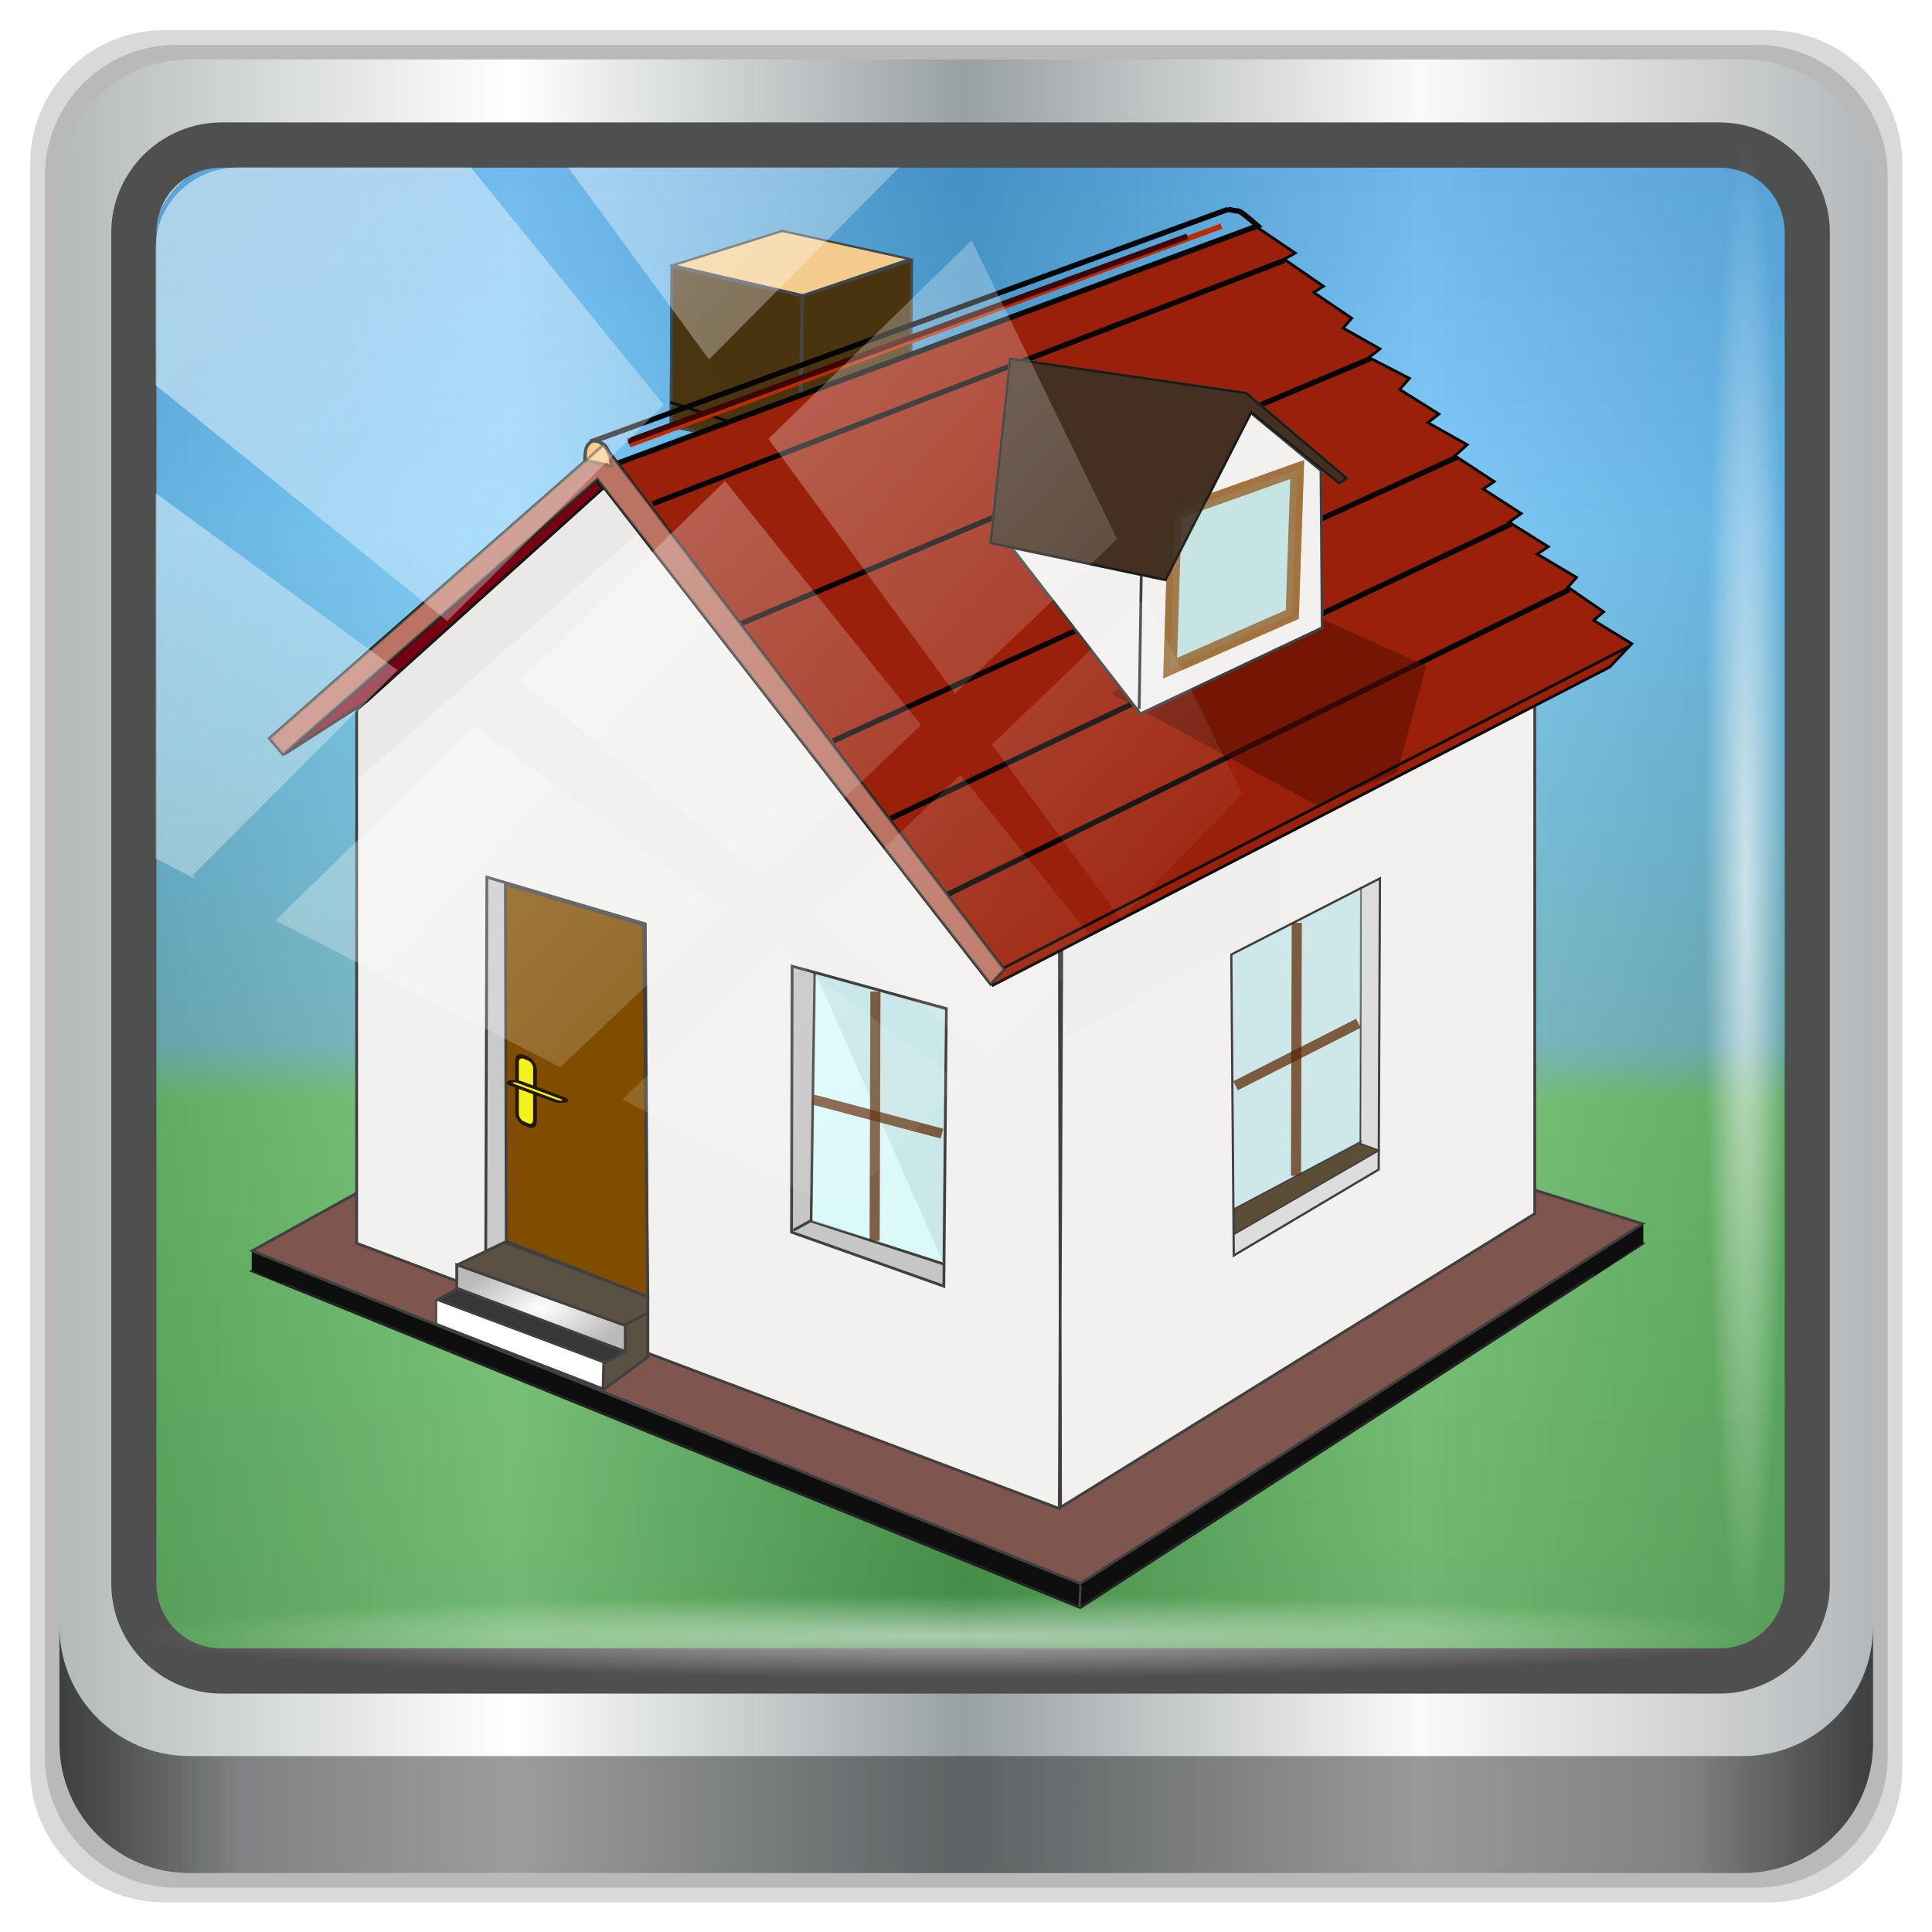 <?xml version="1.0" encoding="UTF-8" standalone="no"?>
<svg
   xmlns:dc="http://purl.org/dc/elements/1.1/"
   xmlns:cc="http://creativecommons.org/ns#"
   xmlns:rdf="http://www.w3.org/1999/02/22-rdf-syntax-ns#"
   xmlns:svg="http://www.w3.org/2000/svg"
   xmlns="http://www.w3.org/2000/svg"
   xmlns:xlink="http://www.w3.org/1999/xlink"
   xmlns:sodipodi="http://sodipodi.sourceforge.net/DTD/sodipodi-0.dtd"
   xmlns:inkscape="http://www.inkscape.org/namespaces/inkscape"
   sodipodi:docname="emblem-3D.svg"
   inkscape:version="1.0beta2 (2b71d25d45, 2019-12-03)"
   id="svg1072"
   version="1.1"
   viewBox="0 0 32 32"
   height="32"
   width="32">
  <defs
     id="defs1066">
    <linearGradient
       id="linearGradient1089"
       inkscape:collect="always">
      <stop
         id="stop1085"
         offset="0"
         style="stop-color:#007d00;stop-opacity:1" />
      <stop
         style="stop-color:#009100;stop-opacity:0.904"
         offset="0.368"
         id="stop1093" />
      <stop
         id="stop1095"
         offset="0.408"
         style="stop-color:#007e91;stop-opacity:0.871" />
      <stop
         style="stop-color:#009cf7;stop-opacity:0.87"
         offset="0.74"
         id="stop1097" />
      <stop
         id="stop1087"
         offset="1"
         style="stop-color:#0083de;stop-opacity:1" />
    </linearGradient>
    <linearGradient
       inkscape:collect="always"
       xlink:href="#linearGradient6139-0"
       id="linearGradient4071"
       gradientUnits="userSpaceOnUse"
       gradientTransform="matrix(1.107,0,0,1.107,-4.994,-3.621)"
       x1="6"
       y1="47"
       x2="90"
       y2="47" />
    <linearGradient
       id="linearGradient6139-0">
      <stop
         id="stop6141-2"
         offset="0"
         style="stop-color:#b4b9ba;stop-opacity:1" />
      <stop
         style="stop-color:#ffffff;stop-opacity:1;"
         offset="0.25"
         id="stop6151-0" />
      <stop
         style="stop-color:#98a0a2;stop-opacity:1"
         offset="0.5"
         id="stop6147-1" />
      <stop
         id="stop6149-4"
         offset="0.75"
         style="stop-color:#fbf9f9;stop-opacity:1;" />
      <stop
         id="stop6143-4"
         offset="1"
         style="stop-color:#b4b8ba;stop-opacity:1" />
    </linearGradient>
    <linearGradient
       gradientTransform="translate(0.149,0.415)"
       inkscape:collect="always"
       xlink:href="#linearGradient3832-0-6-1-1"
       id="linearGradient4129"
       x1="1.5"
       y1="88.172"
       x2="94.5"
       y2="88.172"
       gradientUnits="userSpaceOnUse" />
    <linearGradient
       id="linearGradient3832-0-6-1-1">
      <stop
         style="stop-color:#000000;stop-opacity:1;"
         offset="0"
         id="stop3834-6-3-7-1" />
      <stop
         id="stop3872-2-4"
         offset="0.1"
         style="stop-color:#000000;stop-opacity:0.588;" />
      <stop
         style="stop-color:#000000;stop-opacity:0.588;"
         offset="0.9"
         id="stop3844-6-2-7-6" />
      <stop
         style="stop-color:#000000;stop-opacity:1;"
         offset="1"
         id="stop3836-5-0-2-9" />
    </linearGradient>
    <radialGradient
       inkscape:collect="always"
       xlink:href="#linearGradient3737"
       id="radialGradient7462"
       gradientUnits="userSpaceOnUse"
       gradientTransform="matrix(0.975,0,0,0.049,34.048,80.582)"
       cx="13.948"
       cy="44.893"
       fx="13.948"
       fy="44.893"
       r="43.199" />
    <linearGradient
       id="linearGradient3737">
      <stop
         offset="0"
         style="stop-color:#ffffff;stop-opacity:1"
         id="stop3739" />
      <stop
         offset="1"
         style="stop-color:#ffffff;stop-opacity:0"
         id="stop3741" />
    </linearGradient>
    <radialGradient
       inkscape:collect="always"
       xlink:href="#linearGradient3737"
       id="radialGradient7464"
       gradientUnits="userSpaceOnUse"
       gradientTransform="matrix(0.888,0,0,0.049,31.96,-90.317)"
       cx="13.948"
       cy="44.893"
       fx="13.948"
       fy="44.893"
       r="43.199" />
    <linearGradient
       inkscape:collect="always"
       xlink:href="#linearGradient3737"
       id="linearGradient4767"
       gradientUnits="userSpaceOnUse"
       x1="2.771"
       y1="-28.642"
       x2="50.528"
       y2="14.514" />
    <clipPath
       id="clipPath4156-4-1"
       clipPathUnits="userSpaceOnUse">
      <path
         inkscape:connector-curvature="0"
         id="path4158-0-8"
         d="m 27.046,-55.695 -14.214,13.321 h 0.061 l 15.653,21.771 10.231,-10.546 C 38.562,-32.302 27.468,-54.819 27.046,-55.695 Z M 9.647,-39.383 -5.241,-25.321 15.988,-7.806 26.372,-18.383 Z m 31.491,12.951 -9.741,9.714 8.945,12.458 7.781,-7.555 z m -49.84,4.379 -13.754,12.982 26.283,13.846 0.061,-0.062 -0.123,-0.062 L 13.599,-5.401 -8.702,-22.053 Z m 38.015,7.401 -9.803,9.775 11.579,9.559 7.628,-7.401 -8.669,-11.009 z m 20.187,5.674 -7.383,7.216 6.188,8.542 5.82,-6.137 z m -32.195,6.322 -9.557,9.498 13.662,7.185 7.934,-7.678 z m 23.312,2.374 -7.107,6.938 8.363,6.907 5.361,-5.674 -0.061,-0.092 -0.092,0.123 -6.464,-8.203 z m -8.73,8.542 -7.505,7.339 10.354,5.458 c 1.397,-1.321 5.675,-6.123 5.851,-6.322 z"
         style="opacity:0.6;fill:#ffffff;fill-opacity:1;stroke:none" />
    </clipPath>
    <filter
       id="filter9575"
       inkscape:collect="always"
       style="color-interpolation-filters:sRGB">
      <feGaussianBlur
         id="feGaussianBlur9577"
         stdDeviation="0.994"
         inkscape:collect="always" />
    </filter>
    <linearGradient
       gradientUnits="userSpaceOnUse"
       y2="76.381"
       x2="65.446"
       y1="76.381"
       x1="7.899"
       id="linearGradient9429"
       xlink:href="#linearGradient2686"
       inkscape:collect="always" />
    <linearGradient
       id="linearGradient2686"
       spreadMethod="pad"
       gradientTransform="matrix(7.886,2.909,-3.256,6.957,210.034,194.672)"
       gradientUnits="userSpaceOnUse"
       y2="0"
       x2="1"
       y1="0"
       x1="0">
      <stop
         id="stop2688"
         offset="0"
         style="stop-color:#780013;stop-opacity:1;" />
      <stop
         style="stop-color:#b5340c;stop-opacity:1;"
         offset="0.5"
         id="stop9443" />
      <stop
         id="stop2690"
         offset="1"
         style="stop-opacity:1;stop-color:#9b301e" />
    </linearGradient>
    <filter
       height="1.362"
       y="-0.181"
       width="1.281"
       x="-0.141"
       id="filter7450"
       inkscape:collect="always"
       style="color-interpolation-filters:sRGB">
      <feGaussianBlur
         id="feGaussianBlur7452"
         stdDeviation="2.841"
         inkscape:collect="always" />
    </filter>
    <linearGradient
       gradientUnits="userSpaceOnUse"
       y2="68.135"
       x2="190.975"
       y1="67.695"
       x1="165.805"
       id="linearGradient9458"
       xlink:href="#linearGradient9718"
       inkscape:collect="always" />
    <linearGradient
       id="linearGradient9718"
       spreadMethod="pad"
       gradientTransform="matrix(3.404,5.105,5.105,-3.405,229.112,97.19)"
       gradientUnits="userSpaceOnUse"
       y2="0"
       x2="1"
       y1="0"
       x1="0">
      <stop
         id="stop9720"
         offset="0"
         style="stop-color:#018c95;stop-opacity:1;" />
      <stop
         style="stop-color:#fcfdff;stop-opacity:1;"
         offset="0.5"
         id="stop9460" />
      <stop
         id="stop9722"
         offset="1"
         style="stop-color:#8fc0f0;stop-opacity:0.673" />
    </linearGradient>
    <radialGradient
       r="15.357"
       fy="200.243"
       fx="54.199"
       cy="200.243"
       cx="54.199"
       gradientTransform="matrix(1,0,0,0.523,0,95.446)"
       gradientUnits="userSpaceOnUse"
       id="radialGradient7442"
       xlink:href="#radialGradient9286"
       inkscape:collect="always" />
    <radialGradient
       id="radialGradient9286"
       spreadMethod="pad"
       gradientTransform="matrix(-75.528,2.449,0,118.74,271.002,122.867)"
       gradientUnits="userSpaceOnUse"
       r="1"
       cy="0"
       cx="0"
       fy="0"
       fx="0">
      <stop
         id="stop9288"
         offset="0"
         style="stop-opacity:1;stop-color:#ffffff" />
      <stop
         id="stop9290"
         offset="1"
         style="stop-opacity:1;stop-color:#bcb9b9" />
    </radialGradient>
    <linearGradient
       gradientUnits="userSpaceOnUse"
       y2="93.781"
       x2="137.47"
       y1="93.781"
       x1="5.256"
       id="linearGradient9437"
       xlink:href="#linearGradient2686"
       inkscape:collect="always" />
    <linearGradient
       gradientUnits="userSpaceOnUse"
       y2="48.816"
       x2="64.52"
       y1="49.128"
       x1="61.7"
       id="linearGradient9298"
       xlink:href="#linearGradient928"
       inkscape:collect="always" />
    <linearGradient
       id="linearGradient928"
       spreadMethod="pad"
       gradientTransform="matrix(11.888,-46.036,45.339,13.347,109.565,270.664)"
       gradientUnits="userSpaceOnUse"
       y2="0"
       x2="1"
       y1="0"
       x1="0">
      <stop
         id="stop930"
         offset="0"
         style="stop-opacity:1;stop-color:#fab557" />
      <stop
         id="stop932"
         offset="1"
         style="stop-opacity:1;stop-color:#9b301e" />
    </linearGradient>
    <filter
       id="filter9378"
       inkscape:collect="always"
       style="color-interpolation-filters:sRGB">
      <feGaussianBlur
         id="feGaussianBlur9380"
         stdDeviation="0.799"
         inkscape:collect="always" />
    </filter>
    <linearGradient
       gradientUnits="userSpaceOnUse"
       y2="49.84"
       x2="198.897"
       y1="49.84"
       x1="134.55"
       id="linearGradient9396"
       xlink:href="#linearGradient2734"
       inkscape:collect="always" />
    <linearGradient
       id="linearGradient2734"
       spreadMethod="pad"
       gradientTransform="matrix(1.919,3.615,3.693,-1.908,64.686,234.832)"
       gradientUnits="userSpaceOnUse"
       y2="0"
       x2="1"
       y1="0"
       x1="0">
      <stop
         id="stop2736"
         offset="0"
         style="stop-opacity:1;stop-color:#9c311e" />
      <stop
         id="stop2738"
         offset="1"
         style="stop-opacity:1;stop-color:#f8daaa" />
    </linearGradient>
    <linearGradient
       y2="76.601"
       x2="20.293"
       y1="92.019"
       x1="93.359"
       gradientUnits="userSpaceOnUse"
       id="linearGradient9441"
       xlink:href="#linearGradient2382"
       inkscape:collect="always" />
    <linearGradient
       id="linearGradient2382"
       spreadMethod="pad"
       gradientTransform="matrix(-1.773,5.911,-5.916,-1.772,110.827,195.31)"
       gradientUnits="userSpaceOnUse"
       y2="0"
       x2="1"
       y1="0"
       x1="0">
      <stop
         id="stop2384"
         offset="0"
         style="stop-opacity:1;stop-color:#9c311e" />
      <stop
         id="stop2386"
         offset="1"
         style="stop-opacity:1;stop-color:#f8daaa" />
    </linearGradient>
    <linearGradient
       y2="206.663"
       x2="65.196"
       y1="206.663"
       x1="35.571"
       gradientUnits="userSpaceOnUse"
       id="linearGradient7440"
       xlink:href="#radialGradient9306"
       inkscape:collect="always" />
    <radialGradient
       id="radialGradient9306"
       spreadMethod="pad"
       gradientTransform="matrix(-27.009,0.876,0,42.462,221.096,132.117)"
       gradientUnits="userSpaceOnUse"
       r="1"
       cy="0"
       cx="0"
       fy="0"
       fx="0">
      <stop
         id="stop9308"
         offset="0"
         style="stop-opacity:1;stop-color:#ffffff" />
      <stop
         id="stop9310"
         offset="1"
         style="stop-opacity:1;stop-color:#bcb9b9" />
    </radialGradient>
    <filter
       id="filter11087"
       inkscape:collect="always"
       style="color-interpolation-filters:sRGB">
      <feGaussianBlur
         id="feGaussianBlur11089"
         stdDeviation="0.367"
         inkscape:collect="always" />
    </filter>
    <linearGradient
       y2="122.304"
       x2="232.15"
       y1="122.304"
       x1="147.572"
       gradientUnits="userSpaceOnUse"
       id="linearGradient6791"
       xlink:href="#linearGradient11514"
       inkscape:collect="always" />
    <linearGradient
       id="linearGradient11514"
       inkscape:collect="always">
      <stop
         id="stop11516"
         offset="0"
         style="stop-color:#000000;stop-opacity:1;" />
      <stop
         id="stop11518"
         offset="1"
         style="stop-color:#000000;stop-opacity:0;" />
    </linearGradient>
    <filter
       id="filter11522"
       inkscape:collect="always"
       style="color-interpolation-filters:sRGB">
      <feGaussianBlur
         id="feGaussianBlur11524"
         stdDeviation="0.393"
         inkscape:collect="always" />
    </filter>
    <filter
       id="filter8667"
       inkscape:collect="always"
       style="color-interpolation-filters:sRGB">
      <feGaussianBlur
         id="feGaussianBlur8669"
         stdDeviation="0.945"
         inkscape:collect="always" />
    </filter>
    <filter
       height="1.046"
       y="-0.023"
       width="15.408"
       x="-7.204"
       id="filter8740"
       inkscape:collect="always"
       style="color-interpolation-filters:sRGB">
      <feGaussianBlur
         id="feGaussianBlur8742"
         stdDeviation="0.425"
         inkscape:collect="always" />
    </filter>
    <filter
       height="1.334"
       y="-0.167"
       width="1.088"
       x="-0.044"
       id="filter8744"
       inkscape:collect="always"
       style="color-interpolation-filters:sRGB">
      <feGaussianBlur
         id="feGaussianBlur8746"
         stdDeviation="0.425"
         inkscape:collect="always" />
    </filter>
    <filter
       height="1.045"
       y="-0.023"
       width="15.408"
       x="-7.204"
       id="filter8752"
       inkscape:collect="always"
       style="color-interpolation-filters:sRGB">
      <feGaussianBlur
         id="feGaussianBlur8754"
         stdDeviation="0.425"
         inkscape:collect="always" />
    </filter>
    <filter
       id="filter8748"
       inkscape:collect="always"
       style="color-interpolation-filters:sRGB">
      <feGaussianBlur
         id="feGaussianBlur8750"
         stdDeviation="0.425"
         inkscape:collect="always" />
    </filter>
    <linearGradient
       gradientTransform="matrix(1.019,0,0,1,-0.119,0)"
       gradientUnits="userSpaceOnUse"
       y2="6.813"
       x2="49.36"
       y1="83.598"
       x1="49.279"
       id="linearGradient1091"
       xlink:href="#linearGradient1089"
       inkscape:collect="always" />
  </defs>
  <sodipodi:namedview
     inkscape:document-rotation="0"
     inkscape:window-maximized="1"
     inkscape:window-y="28"
     inkscape:window-x="1"
     inkscape:window-height="1016"
     inkscape:window-width="1919"
     inkscape:lockguides="false"
     units="px"
     inkscape:showpageshadow="false"
     showgrid="false"
     inkscape:current-layer="g2574"
     inkscape:document-units="px"
     inkscape:cy="44.557005"
     inkscape:cx="47.345753"
     inkscape:zoom="6.2772414"
     inkscape:pageshadow="2"
     inkscape:pageopacity="0.0"
     borderopacity="1.0"
     bordercolor="#666666"
     pagecolor="#ffffff"
     id="base" />
  <g
     transform="translate(0,-1026.52)"
     id="layer1"
     inkscape:groupmode="layer"
     inkscape:label="Livello 1">
    <g
       id="g2574"
       style="display:inline"
       transform="translate(-0.149,1026.105)">
      <g
         transform="matrix(0.323,0,0,0.323,0.601,0.781)"
         id="g7845">
        <path
           inkscape:connector-curvature="0"
           id="path3288"
           d="M 89.292,0.415 H 7.006 c -3.799,0 -6.857,3.058 -6.857,6.857 V 89.558 c 0,3.799 3.058,6.857 6.857,6.857 H 89.292 c 3.799,0 6.857,-3.058 6.857,-6.857 V 7.272 c 0,-3.799 -3.058,-6.857 -6.857,-6.857 z"
           style="display:inline;opacity:0.15;fill:#000000;fill-opacity:1;fill-rule:nonzero;stroke:none" />
        <path
           style="display:inline;opacity:0.15;fill:#000000;fill-opacity:1;fill-rule:nonzero;stroke:none"
           d="M 88.649,1.165 H 7.649 c -3.739,0 -6.75,3.01 -6.75,6.75 V 88.915 c 0,3.74 3.011,6.75 6.75,6.75 H 88.649 c 3.74,0 6.75,-3.01 6.75,-6.75 V 7.915 c 0,-3.739 -3.01,-6.75 -6.75,-6.75 z"
           id="path4085"
           inkscape:connector-curvature="0" />
        <path
           inkscape:connector-curvature="0"
           id="rect4251-1"
           d="M 88.006,1.915 H 8.292 c -3.68,0 -6.643,2.963 -6.643,6.643 V 88.272 c 0,3.68 2.963,6.643 6.643,6.643 H 88.006 c 3.68,0 6.643,-2.963 6.643,-6.643 V 8.558 c 0,-3.68 -2.963,-6.643 -6.643,-6.643 z"
           style="display:inline;fill:url(#linearGradient4071);fill-opacity:1;fill-rule:nonzero;stroke:none" />
        <path
           sodipodi:nodetypes="sscccsccscccsss"
           inkscape:connector-curvature="0"
           id="path3400-6"
           d="m 11.487,6.802 c -2.911,0 -5.221,2.315 -5.221,5.23 v 21.674 7.323 40.373 c 1.118,1.704 3.025,2.844 5.221,2.844 h 4.177 66.832 4.177 c 2.196,0 4.103,-1.14 5.221,-2.844 V 41.029 33.706 12.033 c 0,-2.916 -2.311,-5.23 -5.221,-5.23 z"
           style="display:inline;opacity:0.558;fill:url(#linearGradient1091);fill-opacity:1;fill-rule:nonzero;stroke:none;stroke-width:0.101;stroke-miterlimit:4;stroke-dasharray:none" />
        <path
           style="color:#000000;font-style:normal;font-variant:normal;font-weight:normal;font-stretch:normal;font-size:medium;line-height:normal;font-family:Sans;-inkscape-font-specification:Sans;text-indent:0;text-align:start;text-decoration:none;text-decoration-line:none;letter-spacing:normal;word-spacing:normal;text-transform:none;writing-mode:lr-tb;direction:ltr;baseline-shift:baseline;text-anchor:start;display:inline;overflow:visible;visibility:visible;fill:#4f4f4f;fill-opacity:0.994;stroke:none;stroke-width:2.376;marker:none;enable-background:accumulate"
           d="m 9.974,5.144 c -3.117,0 -5.668,2.54 -5.668,5.646 v 69.278 c 0,3.106 2.551,5.646 5.668,5.646 H 86.766 c 3.117,0 5.668,-2.54 5.668,-5.646 V 10.79 c 0,-3.106 -2.551,-5.646 -5.668,-5.646 z m 0,2.319 H 86.766 c 1.888,0 3.352,1.48 3.352,3.327 v 69.278 c 0,1.846 -1.464,3.327 -3.352,3.327 H 9.974 c -1.888,0 -3.352,-1.48 -3.352,-3.327 V 10.79 c 0,-1.846 1.464,-3.327 3.352,-3.327 z"
           id="path4989"
           inkscape:connector-curvature="0" />
        <path
           id="path4118"
           d="m 1.649,82.259 v 6 c 0,3.68 2.976,6.656 6.656,6.656 H 87.993 c 3.68,0 6.656,-2.976 6.656,-6.656 v -6 c 0,3.68 -2.976,6.656 -6.656,6.656 H 8.305 c -3.68,0 -6.656,-2.976 -6.656,-6.656 z"
           style="display:inline;opacity:0.658;fill:url(#linearGradient4129);fill-opacity:1;fill-rule:nonzero;stroke:none"
           inkscape:connector-curvature="0" />
        <rect
           ry="4.25"
           rx="0"
           y="80.665"
           x="5.524"
           height="4.25"
           width="84.25"
           id="rect4131"
           style="opacity:0.55;fill:url(#radialGradient7462);fill-opacity:1;stroke:none" />
        <g
           transform="matrix(0.286,0,0,0.286,10.842,8.678)"
           style="display:inline"
           id="g3527">
          <g
             id="g8761"
             style="display:inline;fill:#0f0e0e;fill-opacity:1">
            <path
               sodipodi:nodetypes="ccccc"
               inkscape:connector-curvature="0"
               id="path8451"
               d="M 2.423,193.574 150.876,253.924 251.684,188.669 98.119,140.076 Z"
               style="fill:#0f0e0e;fill-opacity:1;stroke:#222222;stroke-width:0.5;stroke-linecap:butt;stroke-linejoin:miter;stroke-miterlimit:4;stroke-dasharray:none;stroke-opacity:1" />
            <path
               sodipodi:nodetypes="ccccc"
               inkscape:connector-curvature="0"
               id="path8671"
               d="m 251.84,184.825 -1e-5,3.582 -8.566,5.918 -2.648,-2.025 z"
               style="fill:#0f0e0e;fill-opacity:1;stroke:none" />
            <path
               sodipodi:nodetypes="ccccc"
               inkscape:connector-curvature="0"
               id="path8673"
               d="m 2.336,189.964 -10e-8,3.426 5.451,2.492 0.311,-3.582 z"
               style="fill:#0f0e0e;fill-opacity:1;stroke:none" />
          </g>
          <path
             sodipodi:nodetypes="ccccc"
             inkscape:connector-curvature="0"
             id="path8449"
             d="M 2.423,189.962 150.876,249.613 251.684,185.114 98.119,137.085 Z"
             style="display:inline;fill:#7f564d;fill-opacity:1;stroke:#404040;stroke-width:0.497;stroke-linecap:butt;stroke-linejoin:miter;stroke-miterlimit:4;stroke-dasharray:none;stroke-opacity:1;filter:url(#filter9575)" />
          <g
             transform="translate(24.004,-67.211)"
             id="g8474"
             style="display:inline;opacity:0.929;fill:#472b00;fill-opacity:1;stroke:#404040;stroke-width:0.5;stroke-miterlimit:4;stroke-dasharray:none;stroke-opacity:1">
            <path
               style="fill:#472b00;fill-opacity:1;stroke:#404040;stroke-width:0.5;stroke-linecap:butt;stroke-linejoin:miter;stroke-miterlimit:4;stroke-dasharray:none;stroke-opacity:1"
               d="m 53.67,80.695 -0.156,28.657 22.895,4.517 0.623,-27.878 z"
               id="path8439"
               inkscape:connector-curvature="0" />
            <path
               style="fill:#ffd088;fill-opacity:1;stroke:#404040;stroke-width:0.4;stroke-linecap:butt;stroke-linejoin:miter;stroke-miterlimit:4;stroke-dasharray:none;stroke-opacity:1"
               d="m 53.841,80.466 19.608,-6.157 22.879,5.048 -19.168,6.496 z"
               id="path8443"
               inkscape:connector-curvature="0"
               sodipodi:nodetypes="ccccc" />
            <path
               style="fill:#472b00;fill-opacity:1;stroke:#404040;stroke-width:0.499;stroke-linecap:butt;stroke-linejoin:miter;stroke-miterlimit:4;stroke-dasharray:none;stroke-opacity:1"
               d="m 77.032,85.947 19.616,-6.343 -0.195,30.1 -19.578,4.165 z"
               id="path8441"
               inkscape:connector-curvature="0"
               sodipodi:nodetypes="ccccc" />
            <path
               inkscape:connector-curvature="0"
               id="path11297"
               d="m 53.67,80.695 -0.156,28.657 22.895,4.517 0.623,-27.878 z"
               style="fill:#472b00;fill-opacity:1;stroke:#404040;stroke-width:0.5;stroke-linecap:butt;stroke-linejoin:miter;stroke-miterlimit:4;stroke-dasharray:none;stroke-opacity:1" />
            <path
               style="fill:#472b00;fill-opacity:1;stroke:#000000;stroke-width:0.5;stroke-linecap:butt;stroke-linejoin:miter;stroke-miterlimit:4;stroke-dasharray:none;stroke-opacity:1"
               d="m 53.358,105.017 11.343,3.744"
               id="path11305"
               inkscape:connector-curvature="0" />
          </g>
          <g
             id="g3454">
            <path
               inkscape:connector-curvature="0"
               d="M 21.145,188.601 147.131,236.177 147.572,135.74 66.517,51.602 21.145,93.01 Z m 126.207,47.355 85.019,-52.641 V 84.861 l -85.239,42.289 z"
               style="display:inline;fill:#f2f1f0;fill-opacity:1;stroke:#404040;stroke-width:0.5;stroke-linecap:butt;stroke-linejoin:miter;stroke-miterlimit:4;stroke-dasharray:none;stroke-opacity:1"
               id="path8394" />
          </g>
          <path
             inkscape:connector-curvature="0"
             id="path8398"
             d="M 8.149,100.939 22.907,91.468 65.196,53.364 64.095,51.822 Z"
             style="display:inline;fill:url(#linearGradient9429);fill-opacity:1;stroke:#151515;stroke-width:0.5;stroke-linecap:butt;stroke-linejoin:miter;stroke-miterlimit:4;stroke-dasharray:none;stroke-opacity:1" />
          <path
             inkscape:connector-curvature="0"
             id="path8400"
             d="m 135.238,142.348 110.569,-57.046 3.965,-4.185 -6.828,-4.185 1.762,-1.542 -6.387,-4.405 1.542,-1.762 -7.048,-4.185 1.982,-1.322 -7.048,-4.405 2.203,-1.542 -6.828,-4.405 1.982,-1.322 -7.048,-4.625 2.203,-1.982 -7.048,-3.965 1.982,-1.542 -7.048,-4.405 1.762,-1.982 -7.268,-3.744 1.982,-1.542 -6.608,-3.744 1.542,-1.762 -6.828,-4.625 1.762,-1.101 -7.048,-4.846 1.982,-1.101 L 182.593,6.449 67.619,48.739 Z"
             style="display:inline;fill:#9b200a;fill-opacity:1;stroke:#080808;stroke-width:0.5;stroke-linecap:butt;stroke-linejoin:miter;stroke-miterlimit:4;stroke-dasharray:none;stroke-opacity:1" />
          <path
             inkscape:connector-curvature="0"
             id="path8405"
             d="m 181.271,36.404 -16.299,31.497 -0.441,-0.441 v 0 0"
             style="display:inline;fill:#f2f1f0;fill-opacity:1;stroke:#404040;stroke-width:0.5;stroke-linecap:butt;stroke-linejoin:miter;stroke-miterlimit:4;stroke-dasharray:none;stroke-opacity:1" />
          <path
             inkscape:connector-curvature="0"
             d="m -21.578,47.959 -28.82,10.523 -4.754,1.736 c 0,0 0.594,-10e-4 0.777,0.273 0.183,0.274 0.32,0.961 0.32,0.961 l 34.031,-12.625 c 0,0 -0.869,-0.777 -1.006,-0.777 -0.137,0 -0.549,-0.092 -0.549,-0.092 z m 2.951,2.693 -33.252,12.811 z m 4.529,5.172 -33.191,13.979 z M -9.502,60.998 -42.375,75.951 Z m 2.912,3.492 -32.744,15.537 z m 2.977,3.492 -32.746,16.057 z"
             style="display:inline;fill:none;stroke:#040404;stroke-width:0.283px;stroke-linecap:butt;stroke-linejoin:miter;stroke-opacity:1"
             transform="matrix(3.405,0,0,3.405,250.865,-160.071)"
             id="path5707" />
          <path
             style="display:inline;opacity:0.743;fill:#581004;fill-opacity:1;stroke:none;filter:url(#filter7450)"
             d="m 161.071,89.373 22.439,-18.188 26.095,13.406 -4.49,18.632 -12.534,5.615 z"
             id="path7444"
             inkscape:connector-curvature="0"
             sodipodi:nodetypes="cccccc"
             transform="matrix(1.163,0,0,1.026,-30.864,-1.658)" />
          <path
             inkscape:connector-curvature="0"
             id="path8407"
             d="M 138.101,63.275 161.668,93.671 194.266,78.253 194.046,50.06 181.491,39.708 Z"
             style="display:inline;fill:#f2f1f0;fill-opacity:1;stroke:#404040;stroke-width:0.5;stroke-linecap:butt;stroke-linejoin:miter;stroke-miterlimit:4;stroke-dasharray:none;stroke-opacity:1" />
          <path
             inkscape:connector-curvature="0"
             id="path8409"
             d="m 161.448,92.79 0.661,-42.289 v 0"
             style="display:inline;fill:#f2f1f0;fill-opacity:1;stroke:#404040;stroke-width:0.5;stroke-linecap:butt;stroke-linejoin:miter;stroke-miterlimit:4;stroke-dasharray:none;stroke-opacity:1" />
          <path
             style="display:inline;opacity:0.349;fill:url(#linearGradient9458);fill-opacity:1;fill-rule:evenodd;stroke:#894a07;stroke-width:2.381;stroke-miterlimit:4;stroke-dasharray:none;stroke-opacity:1"
             d="m 167.877,57.685 21.908,-7.804 -0.881,25.987 -21.908,9.64 z"
             id="rect9449"
             inkscape:connector-curvature="0"
             sodipodi:nodetypes="ccccc" />
          <path
             inkscape:connector-curvature="0"
             id="path8411"
             d="M 134.136,140.806 249.33,81.557 v 0"
             style="display:inline;fill:#f2f1f0;fill-opacity:1;stroke:#0b0b0b;stroke-width:0.5;stroke-linecap:butt;stroke-linejoin:miter;stroke-miterlimit:4;stroke-dasharray:none;stroke-opacity:1"
             sodipodi:nodetypes="ccc" />
          <g
             id="g11118"
             style="display:inline;fill:#ffffff;fill-opacity:1">
            <path
               sodipodi:nodetypes="ccccc"
               style="fill:#d8d8d8;fill-opacity:0.783;stroke:#404040;stroke-width:0.4;stroke-linecap:butt;stroke-linejoin:miter;stroke-miterlimit:4;stroke-dasharray:none;stroke-opacity:1"
               d="m 177.967,136.841 0.441,53.963 25.99,-15.418 0.22,-52.201 z"
               id="path8415"
               inkscape:connector-curvature="0" />
            <path
               sodipodi:nodetypes="ccccccc"
               style="fill:#5c4d36;fill-opacity:1;stroke:#404040;stroke-width:0.3;stroke-linecap:butt;stroke-linejoin:miter;stroke-miterlimit:4;stroke-dasharray:none;stroke-opacity:1"
               d="m 201.204,124.837 -0.11,45.923 3.304,1.211 -25.88,14.977 -1e-5,-4.515 22.797,-12.114 h -0.22"
               id="path8417"
               inkscape:connector-curvature="0" />
            <path
               style="opacity:0.38;fill:#b5faff;fill-opacity:1;fill-rule:evenodd;stroke:none"
               d="m 178.188,136.951 23.127,-11.784 -0.33,45.263 -22.356,11.784 z"
               id="rect11130"
               inkscape:connector-curvature="0"
               sodipodi:nodetypes="ccccc" />
          </g>
          <path
             inkscape:connector-curvature="0"
             id="path8425"
             d="m 73.345,207.984 -0.441,-76.649 -28.413,-8.37 -0.22,74.006 z"
             style="display:inline;fill:#cacaca;fill-opacity:1;stroke:#404040;stroke-width:0.5;stroke-linecap:butt;stroke-linejoin:miter;stroke-miterlimit:4;stroke-dasharray:none;stroke-opacity:1" />
          <path
             inkscape:connector-curvature="0"
             id="path8427"
             d="m 47.658,188.441 25.698,9.741 v 3.092 7.731 l -7.787,5.721 -30.059,-11.597 v -4.175 l 3.738,-1.855 v -4.639 z"
             style="display:inline;fill:#5a5143;fill-opacity:1;stroke:#404040;stroke-width:0.498;stroke-linecap:butt;stroke-linejoin:miter;stroke-miterlimit:4;stroke-dasharray:none;stroke-opacity:1"
             sodipodi:nodetypes="cccccccccc" />
          <path
             inkscape:connector-curvature="0"
             id="path8433"
             d="m 65.413,210.367 -0.156,4.517 v 0"
             style="display:inline;fill:#f2f1f0;fill-opacity:1;stroke:#404040;stroke-width:0.5;stroke-linecap:butt;stroke-linejoin:miter;stroke-miterlimit:4;stroke-dasharray:none;stroke-opacity:1" />
          <path
             inkscape:connector-curvature="0"
             id="path8429"
             d="M 39.092,192.456 69.306,203.358 v 4.672 l -30.215,-10.663 z"
             style="display:inline;fill:url(#radialGradient7442);fill-opacity:1;stroke:#404040;stroke-width:0.5;stroke-linecap:butt;stroke-linejoin:miter;stroke-miterlimit:4;stroke-dasharray:none;stroke-opacity:1"
             sodipodi:nodetypes="ccccc" />
          <path
             inkscape:connector-curvature="0"
             id="path8435"
             d="m 68.995,203.358 4.205,-2.18"
             style="display:inline;fill:#f2f1f0;fill-opacity:1;stroke:#404040;stroke-width:0.5;stroke-linecap:butt;stroke-linejoin:miter;stroke-miterlimit:4;stroke-dasharray:none;stroke-opacity:1" />
          <path
             inkscape:connector-curvature="0"
             id="path8431"
             d="M 35.711,198.731 65.569,210.055 69.306,208.031 39.248,196.726 Z"
             style="display:inline;fill:#383737;fill-opacity:1;stroke:#404040;stroke-width:0.5;stroke-linecap:butt;stroke-linejoin:miter;stroke-miterlimit:4;stroke-dasharray:none;stroke-opacity:1"
             sodipodi:nodetypes="ccccc" />
          <path
             inkscape:connector-curvature="0"
             id="path8437"
             d="m 47.969,188.224 -0.156,-63.984 24.763,7.32 0.779,66.659 z"
             style="display:inline;fill:#804d00;fill-opacity:1;stroke:#404040;stroke-width:0.5;stroke-linecap:butt;stroke-linejoin:miter;stroke-miterlimit:4;stroke-dasharray:none;stroke-opacity:1"
             sodipodi:nodetypes="ccccc" />
          <path
             sodipodi:nodetypes="ccccccc"
             inkscape:connector-curvature="0"
             id="path8396"
             d="M 7.929,100.939 64.315,51.602 134.797,142.127 137.22,139.484 65.416,45.435 5.506,98.076 Z"
             style="display:inline;fill:url(#linearGradient9437);fill-opacity:1;stroke:#404040;stroke-width:0.5;stroke-linecap:butt;stroke-linejoin:miter;stroke-miterlimit:4;stroke-dasharray:none;stroke-opacity:1" />
          <path
             transform="matrix(1,0,0,-1,0,96.142)"
             style="display:inline;fill:url(#linearGradient9298);fill-opacity:1;stroke:#020202;stroke-width:0.6;stroke-linecap:round;stroke-linejoin:round;stroke-miterlimit:4;stroke-dasharray:none;stroke-opacity:1"
             d="m 66.811,46.863 c -0.046,0.851 -0.285,2.48 -1.116,3.497 -0.543,0.664 -1.293,1.089 -2.056,1.027 -0.452,-0.036 -0.843,-0.425 -1.105,-0.796 -0.274,-0.387 -0.347,-0.873 -0.399,-1.365 -0.009,-0.088 -0.056,-0.771 -0.085,-1.205 -0.012,-0.176 4.769,-1.089 4.767,-1.128"
             id="path9289"
             inkscape:connector-curvature="0"
             sodipodi:nodetypes="csaassc" />
          <path
             style="display:inline;fill:none;stroke:#bb2c03;stroke-width:1px;stroke-linecap:butt;stroke-linejoin:miter;stroke-opacity:1;filter:url(#filter9378)"
             d="M 176.205,6.229 70.042,45.435 v 0"
             id="path9316"
             inkscape:connector-curvature="0" />
          <path
             inkscape:connector-curvature="0"
             id="path8403"
             d="m 134.804,63.051 31.371,6.605 15.356,-30.066 15.795,12.755 1.316,-0.911 -17.989,-15.261 -42.34,-6.15 z"
             style="display:inline;fill:url(#linearGradient9396);fill-opacity:1;stroke:#404040;stroke-width:0.507;stroke-linecap:butt;stroke-linejoin:miter;stroke-miterlimit:4;stroke-dasharray:none;stroke-opacity:1" />
          <path
             style="display:inline;opacity:0.528;fill:url(#linearGradient9441);fill-opacity:1;stroke:#0b0b0b;stroke-width:0.5;stroke-linecap:butt;stroke-linejoin:miter;stroke-miterlimit:4;stroke-dasharray:none;stroke-opacity:1"
             d="M 7.929,100.939 64.315,51.602 134.797,142.127 137.22,139.484 65.416,45.435 5.506,98.076 Z"
             id="path9439"
             inkscape:connector-curvature="0"
             sodipodi:nodetypes="ccccccc" />
          <rect
             style="display:inline;fill:#f3f21f;fill-opacity:1;fill-rule:evenodd;stroke:#241800;stroke-width:0.709;stroke-linecap:round;stroke-linejoin:round;stroke-miterlimit:4;stroke-dasharray:none;stroke-opacity:1"
             id="rect9504"
             width="3.482"
             height="11.931"
             x="54.062"
             y="133.814"
             transform="matrix(0.923,0.386,0,1,0,0)"
             ry="1.262" />
          <rect
             ry="1.082"
             transform="matrix(-0.932,0.362,-0.937,-0.349,0,0)"
             y="-260.686"
             x="198.774"
             height="10.233"
             width="1.378"
             id="rect9518"
             style="display:inline;fill:#f3f21f;fill-opacity:1;fill-rule:evenodd;stroke:#241800;stroke-width:0.835;stroke-linecap:round;stroke-linejoin:round;stroke-miterlimit:4;stroke-dasharray:none;stroke-opacity:1" />
          <path
             style="display:inline;fill:url(#linearGradient7440);fill-opacity:1;fill-rule:evenodd;stroke:none"
             d="m 35.571,198.954 29.625,11.123 -0.11,4.295 -29.514,-11.453 z"
             id="rect11018"
             inkscape:connector-curvature="0"
             sodipodi:nodetypes="ccccc" />
          <path
             style="display:inline;opacity:0.257;fill:#7d7d7d;fill-opacity:1;stroke:none;filter:url(#filter11087)"
             d="m 22.026,93.252 43.208,-38.566 6.019,7.454 -49.12,43.535 z"
             id="path11045"
             inkscape:connector-curvature="0"
             transform="matrix(1.029,0,0,1.021,-1.604,-2.219)" />
          <path
             sodipodi:nodetypes="ccccc"
             inkscape:connector-curvature="0"
             id="path6904"
             d="m 167.877,57.685 21.908,-7.804 -0.881,25.987 -21.908,9.64 z"
             style="display:inline;opacity:0.624;fill:#e0f0f0;fill-opacity:1;stroke:#894a07;stroke-width:2.381;stroke-miterlimit:4;stroke-dasharray:none;stroke-opacity:1" />
          <g
             id="g7454"
             style="display:inline;stroke:#161616;stroke-width:0.4;stroke-miterlimit:4;stroke-dasharray:none;stroke-opacity:1">
            <path
               inkscape:connector-curvature="0"
               id="path9399"
               d="m 134.804,63.051 31.371,6.605 15.356,-30.066 15.795,12.755 1.316,-0.911 -17.989,-15.261 -42.34,-6.15 z"
               style="opacity:0.848;fill:#372f22;fill-opacity:1;stroke:#161616;stroke-width:0.4;stroke-linecap:butt;stroke-linejoin:miter;stroke-miterlimit:4;stroke-dasharray:none;stroke-opacity:1" />
          </g>
          <path
             sodipodi:nodetypes="ccccc"
             inkscape:connector-curvature="0"
             id="rect11485"
             d="m 147.572,135.74 84.579,-42.73 v 15.858 l -83.698,42.73 z"
             style="display:inline;opacity:0.108;fill:url(#linearGradient6791);fill-opacity:1;fill-rule:evenodd;stroke:none;filter:url(#filter11522)" />
          <path
             style="display:inline;fill:none;stroke:#3d0600;stroke-width:1px;stroke-linecap:butt;stroke-linejoin:miter;stroke-opacity:1;filter:url(#filter8667)"
             d="M 69.774,44.81 170.073,8.054"
             id="path8641"
             inkscape:connector-curvature="0"
             sodipodi:nodetypes="cc" />
          <path
             style="display:inline;fill:none;stroke:#474747;stroke-width:0.4;stroke-linecap:butt;stroke-linejoin:miter;stroke-miterlimit:4;stroke-dasharray:none;stroke-opacity:1"
             d="m 150.917,249.926 -0.156,3.894 v 0"
             id="path8675"
             inkscape:connector-curvature="0" />
          <g
             id="g3463">
            <path
               sodipodi:nodetypes="ccccc"
               style="display:inline;fill:#bbbbbb;fill-opacity:0.783;stroke:#404040;stroke-width:0.5;stroke-linecap:butt;stroke-linejoin:miter;stroke-miterlimit:4;stroke-dasharray:none;stroke-opacity:1"
               d="m 99.226,138.934 -0.11,47.686 27.312,9.691 0.441,-49.778 z"
               id="path8419"
               inkscape:connector-curvature="0" />
            <path
               style="display:inline;fill:#f2f1f0;fill-opacity:1;stroke:#404040;stroke-width:0.5;stroke-linecap:butt;stroke-linejoin:miter;stroke-miterlimit:4;stroke-dasharray:none;stroke-opacity:1"
               d="m 103.3,139.925 -0.661,44.712 23.788,7.709"
               id="path8421"
               inkscape:connector-curvature="0" />
            <path
               sodipodi:nodetypes="cc"
               style="display:inline;fill:#f2f1f0;fill-opacity:1;stroke:#404040;stroke-width:0.5;stroke-linecap:butt;stroke-linejoin:miter;stroke-miterlimit:4;stroke-dasharray:none;stroke-opacity:1"
               d="m 102.64,184.527 -3.194,1.762"
               id="path8423"
               inkscape:connector-curvature="0" />
            <path
               sodipodi:nodetypes="ccccc"
               inkscape:connector-curvature="0"
               id="rect11099"
               d="m 103.41,140.365 23.237,6.498 -0.551,45.042 -23.237,-7.268 z"
               style="display:inline;opacity:0.609;fill:#ccfcff;fill-opacity:1;fill-rule:evenodd;stroke:none" />
            <path
               inkscape:connector-curvature="0"
               id="path8716"
               d="m 114.161,143.487 -0.142,44.273 0.005,0.422"
               style="opacity:0.851;fill:none;stroke:#5d2602;stroke-width:1.817;stroke-linecap:butt;stroke-linejoin:miter;stroke-miterlimit:4;stroke-dasharray:none;stroke-opacity:1;filter:url(#filter8740)" />
            <path
               sodipodi:nodetypes="cc"
               style="opacity:0.851;fill:none;stroke:#5d2602;stroke-width:1.817;stroke-linecap:butt;stroke-linejoin:miter;stroke-miterlimit:4;stroke-dasharray:none;stroke-opacity:1;filter:url(#filter8744)"
               d="m 126.086,168.951 -23.128,-6.113"
               id="path8718"
               inkscape:connector-curvature="0" />
          </g>
          <path
             inkscape:connector-curvature="0"
             id="path8720"
             d="m 189.709,131.153 -0.142,44.273 0.005,1.083"
             style="opacity:0.851;fill:none;stroke:#5d2602;stroke-width:1.817;stroke-linecap:butt;stroke-linejoin:miter;stroke-miterlimit:4;stroke-dasharray:none;stroke-opacity:1;filter:url(#filter8752)"
             sodipodi:nodetypes="ccc" />
          <path
             sodipodi:nodetypes="cc"
             style="opacity:0.851;fill:none;stroke:#5d2602;stroke-width:1.817;stroke-linecap:butt;stroke-linejoin:miter;stroke-miterlimit:4;stroke-dasharray:none;stroke-opacity:1;filter:url(#filter8748)"
             d="M 200.753,149.173 178.726,160.37"
             id="path8722"
             inkscape:connector-curvature="0" />
        </g>
        <rect
           transform="rotate(90)"
           style="opacity:0.669;fill:url(#radialGradient7464);fill-opacity:1;stroke:none"
           id="rect4141"
           width="76.75"
           height="4.25"
           x="5.975"
           y="-90.234"
           rx="0"
           ry="4.25" />
        <rect
           clip-path="url(#clipPath4156-4-1)"
           ry="3.957"
           rx="3.957"
           y="-30"
           x="2"
           height="69.024"
           width="75.966"
           id="rect4146"
           style="opacity:0.508;fill:url(#linearGradient4767);fill-opacity:1;stroke:none"
           transform="matrix(1.069,0,0,1.048,4.444,38.894)" />
      </g>
    </g>
  </g>
</svg>
